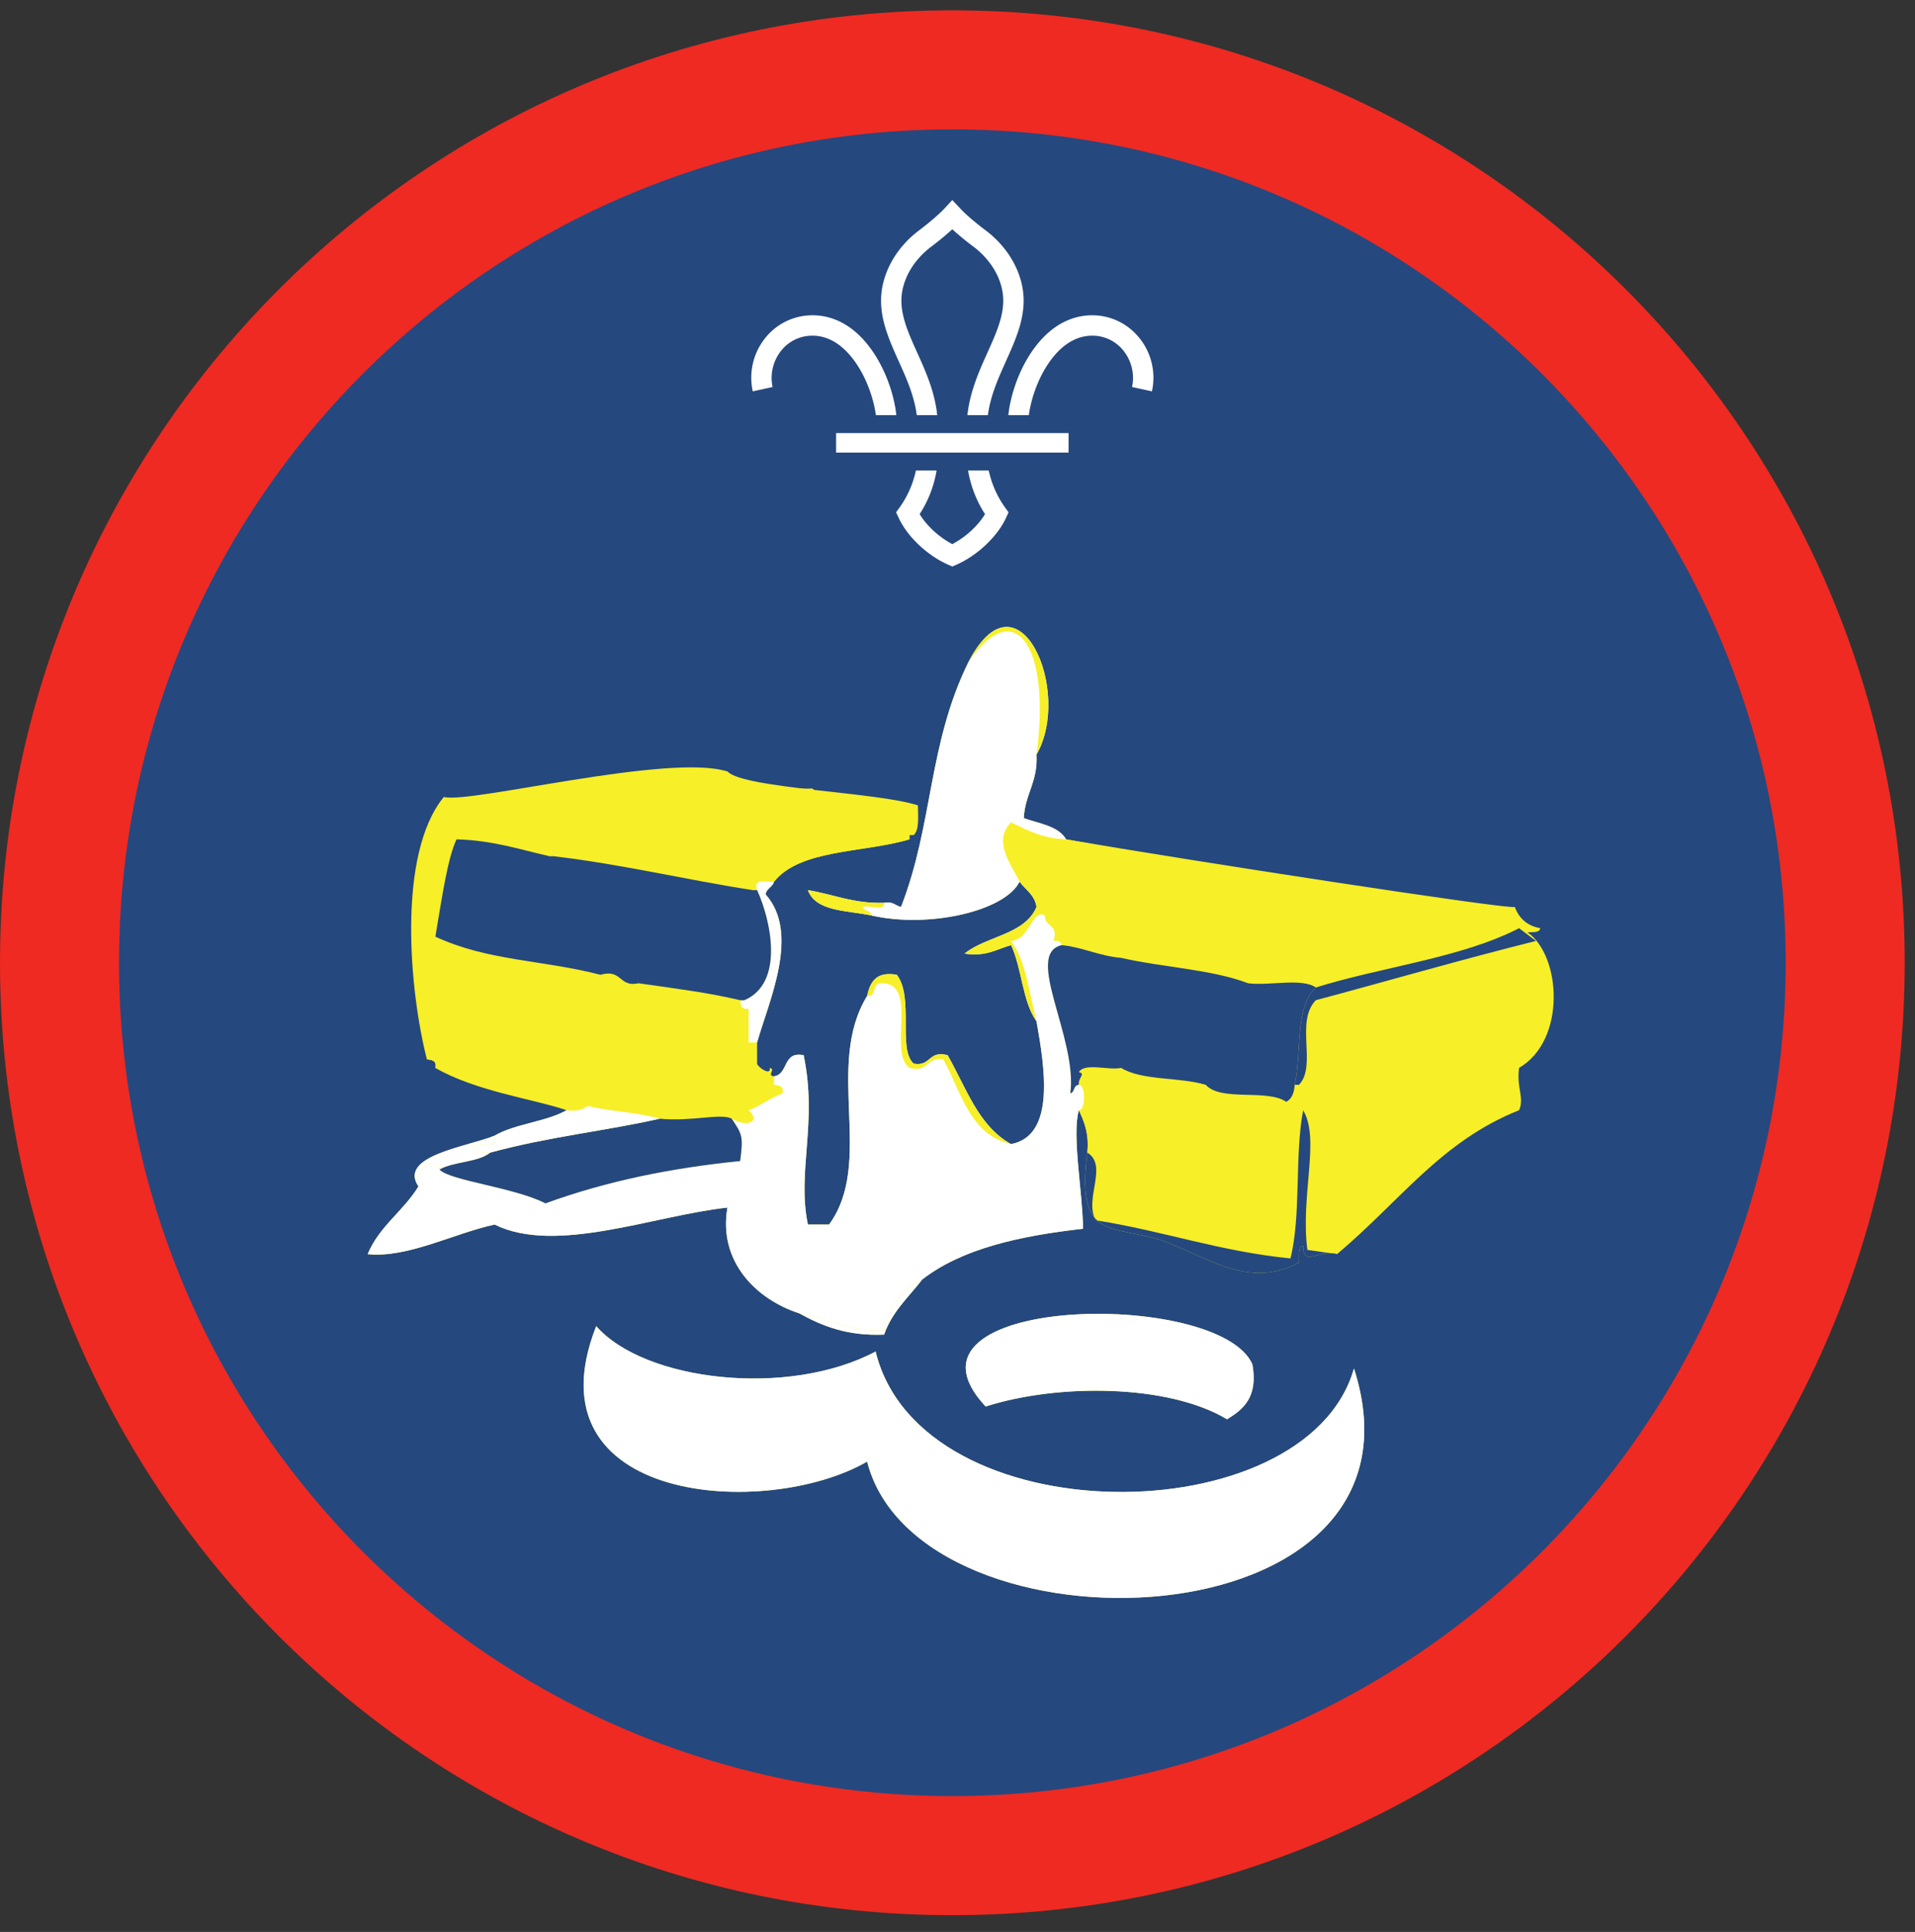 <ns0:svg xmlns:ns0="http://www.w3.org/2000/svg" height="153.333" viewBox="0 0 152 153.333" width="152"><ns0:rect x="0" y="0" width="152" height="153.333" fill="#333333" stroke="none"/><ns0:path d="M75.588.82C33.844.82 0 34.664 0 76.408c0 41.75 33.844 75.595 75.588 75.595 41.75 0 75.595-33.844 75.595-75.595C151.183 34.664 117.339.82 75.588.82" fill="#ee2a22" fill-rule="evenodd" /><ns0:path d="M141.735 76.408c0 36.532-29.615 66.141-66.142 66.141-36.53 0-66.145-29.609-66.145-66.141 0-36.525 29.615-66.14 66.145-66.14 36.527 0 66.142 29.615 66.142 66.14" fill="#25487f" fill-rule="evenodd" /><ns0:path d="M42.62 63.252c4.177-.224 10.916-2.724 15.12-2.016 1.328 1.36 3.91 1.47 6.724 1.344 1.77 1.48 5.979.516 7.724 2.016v2.021c-3.615 1.083-8.652.755-10.75 3.359-.6.073-1.683-.339-1.345.672h-.338c-5.339-.823-10.286-2.036-15.791-2.688h-.333c-2.376-.541-4.558-1.27-7.396-1.343-.714 1.552-1.12 4.422-1.678 7.724 4.178 1.943 8.479 1.828 13.104 3.026 1.73-.5 1.443 1.021 3.022.672 3.812.546 5.322.718 8.066 1.344.037.405.1.792.672.672v2.681c-.066 1.636-.077 3.215.672 4.037.626-.046 1.12-.224 1.344-.671.412.035.798.098.672.671-.973.37-1.713.974-2.688 1.344 1.022.906-.114 1.38-1.342.671-.86-.463-3.23.256-5.715 0-1.728-.51-3.905-.572-5.713-1.01-2.886-1.125-7.682-1.9-12.094-3.02.12-.574-.265-.637-.672-.678.246-8.27-1.385-11.905.672-19.145 2.126-.896 5.318-.73 7.39-1.683h.673M80.927 69.976c-.64-1.339-2.167-3.203-.676-4.708 1.285.62 2.514 1.297 4.369 1.35 9.921 1.707 18.51 4.16 30.244 5.368 1.245 1.214 4.688.24 5.71 1.683-4.58 2.364-10.84 3.052-16.131 4.703-1.126-.776-3.688-.115-5.375-.333-2.923-1.11-6.808-1.26-10.078-2.016-1.755-.151-2.985-.828-4.704-1.011-.078-.26-.28-.39-.671-.333.464-1.364-.73-1.062-.678-2.02 0-1.563-.833-2.298-2.01-2.683M102.765 86.102h.333c1.465-1.49-.327-5.006 1.345-6.72 4.984-1.327 11.588-3.234 17.474-4.703 1.02 5.829-1.797 7.833-2.015 12.428-5.642 3.765-9.954 8.864-16.131 12.093-.563-4.355 1.032-8.77-.334-11.083-.688 3.567-.15 8.359-1.01 11.76-5.61-.552-10.124-2.193-15.454-3.026-.957-1.698 1.017-4.323-.67-5.375.15-1.495-.24-2.448-.672-3.359.552.052.552-2.073 0-2.015-.074-.58.572-.87 0-1.011.462-.766 2.338-.126 3.359-.334 1.66 1.027 4.66.714 6.718 1.345 1.224 1.349 4.844.3 6.385 1.343.448-.224.626-.718.672-1.343" fill="#f7ef27" fill-rule="evenodd" /><ns0:path d="M76.89 52.503c3.943-7.548 8.271 2.338 5.38 7.39 1.151-8.276-1.577-12.876-5.38-7.39M69.167 72.659c-1.943-.412-4.412-.292-5.042-2.011 2.02.328 3.62 1.084 6.047 1.005.057.73-1.193.151-1.677.333.084.37.666.235.672.673M80.927 69.976c1.177.385 2.01 1.12 2.01 2.683-1.01-.594-1.234 1.984-2.686 2.02 1.192 1.609 1.442 4.157 2.02 6.38-1.126-1.567-1.156-4.218-2.02-6.047-1.142.313-1.97.943-3.694.672 1.735-1.4 4.776-1.49 5.714-3.698-.14-.978-.88-1.36-1.344-2.01M68.828 79.044c.235-1.104.713-1.97 2.355-1.677 1.39 1.802.046 5.942 1.344 7.052 1.369.25 1.156-1.083 2.687-.672 1.469 2.562 2.437 5.625 5.037 7.057-3.287-.744-3.939-4.125-5.376-6.724-1.37-.25-1.156 1.084-2.687.677-1.756-1.27.843-6.89-2.35-6.718-.635.036-.234 1.109-1.01 1.005" fill="#fff" fill-rule="evenodd" /><ns0:path d="M47.323 105.252c-5.552 14.125 13.516 15.36 21.505 10.75 4.079 16.026 45.77 14.813 38.641-7.39-3.772 13.25-34.39 13.328-37.969-1.344-6.912 3.677-18.333 2.37-22.177-2.016zm52.084 3.027c-2.688-6.058-29.434-5.475-21.172 3.353 5.686-1.828 14.5-1.796 19.156 1.01 1.333-.797 2.473-1.78 2.016-4.363zm-64.85-23.522c3.224 1.864 7.818 2.47 10.416 3.36-1.65.927-4.082 1.067-5.713 2.015-2.12.885-7.692 1.584-6.046 4.032-1.187 1.953-3.116 3.161-4.031 5.375 3.166.328 6.833-1.651 10.077-2.35 4.855 2.396 12.573-.697 18.48-1.348-.745 4.25 2.244 7.28 5.713 8.4 1.802 1 3.792 1.808 6.719 1.683.64-1.828 1.953-2.973 3.025-4.37 3.147-2.452 7.735-3.463 12.767-4.031-.027-2.859-.896-7.432-.333-9.406.432.911.822 1.864.672 3.359-.82 6.417 1.405 5.855 5.036 6.719 3.552.844 7.364 4.417 11.76 2.015.057-.5-.12-1.24.338-1.343-.025 1.75 1.24.254 2.688.672 5.026-4.224 8.244-8.948 14.448-11.422.443-.985-.213-1.734 0-3.36 3.766-2.188 3.344-8.912.672-10.754.395-.048.952.062 1.01-.334-1.047-.188-1.682-.786-2.02-1.683-.647.193-25.694-3.66-35.615-5.369-.615-1.068-2.12-1.24-3.36-1.682.1-1.918 1.136-2.896 1.01-5.042 2.891-5.052-1.437-14.938-5.38-7.39-3.25 6.588-2.792 12.858-5.374 19.483-.453-.103-.641-.474-1.344-.333-2.427.079-4.027-.677-6.047-1.005.63 1.719 3.099 1.599 5.042 2.01 4.49 1.037 10.582-.317 11.76-2.682.464.65 1.204 1.032 1.344 2.01-.938 2.209-3.979 2.298-5.714 3.698 1.724.27 2.552-.359 3.694-.672.864 1.83.894 4.48 2.02 6.048.65 3.63 1.532 9.077-2.02 9.744-2.6-1.432-3.568-4.495-5.037-7.057-1.531-.411-1.318.922-2.687.672-1.298-1.11.046-5.25-1.344-7.052-1.642-.292-2.12.573-2.355 1.677-3.412 5.568.604 13.166-3.021 18.146h-1.682c-.88-4.193.787-8.073-.339-13.443-1.682-.34-1.182 1.505-2.349 1.677-.63-.079.188-.552-.339-.667.105.683-.967-.073-1.005-.338v-1.683c.96-3.359 3.428-8.661.672-11.755.079-.478.552-.567.672-1.005 2.099-2.604 7.136-2.276 10.751-3.359v-.338h.339c.457-.434.333-1.464.333-2.355-3.177-1.063-13.792-1.328-15.12-2.688-4.563-1.495-20.552 2.59-22.51 2.016-3.74 4.546-2.725 15.458-1.345 20.828.407.041.792.104.672.677" fill="#f7ef27" fill-rule="evenodd" /><ns0:path d="M39.26 90.132c.344 1.125-1.046.521-1.681.672.082.59.582.765 1.348.672-.99.803-2.886.699-4.036 1.344-.246-1.23-2.063-.079-1.677 1.344-1.646-2.448 3.926-3.147 6.046-4.032" fill="#fff" fill-rule="evenodd" /><ns0:path d="M63.453 104.241c-3.47-1.12-6.458-4.15-5.713-8.4-5.907.651-13.625 3.744-18.48 1.349-3.244.698-6.91 2.677-10.077 2.349.915-2.214 2.844-3.422 4.03-5.375-.385-1.423 1.432-2.573 1.678-1.344.729.87 6.005 1.432 8.401 2.688 4.91-1.792 10.068-2.818 15.457-3.36.261-1.99.158-2.11-.67-3.36 1.228.71 2.364.235 1.342-.67.975-.371 1.715-.975 2.688-1.345.126-.573-.26-.636-.672-.671v-.678c1.167-.172.667-2.016 2.35-1.677 1.125 5.37-.542 9.25.338 13.443h1.682c3.625-4.98-.39-12.578 3.021-18.146.776.104.375-.97 1.01-1.005 3.193-.172.594 5.447 2.35 6.718 1.53.407 1.317-.926 2.687-.677 1.437 2.599 2.089 5.98 5.376 6.724 3.552-.667 2.67-6.114 2.02-9.744-.578-2.224-.828-4.772-2.02-6.381 1.452-.036 1.676-2.614 2.686-2.02-.052.958 1.142.656.678 2.02.39-.058.593.073.671.333-3.051.672 1.245 7.324.673 11.761.364-.083.224-.671.672-.671.552-.058.552 2.067 0 2.015-.563 1.974.306 6.547.333 9.406-5.032.568-9.62 1.579-12.767 4.032-1.613.738-2.634 2.066-3.025 4.03-2.839.151-4.37-1.005-6.719-1.344" fill="#fff" fill-rule="evenodd" /><ns0:path d="M63.453 104.241c2.35.34 3.88 1.495 6.719 1.344.39-1.964 1.412-3.292 3.025-4.03-1.072 1.396-2.385 2.54-3.025 4.369-2.927.125-4.917-.683-6.719-1.683M82.27 59.893c.126 2.146-.91 3.124-1.01 5.042 1.24.442 2.745.614 3.36 1.682-1.855-.052-3.084-.729-4.37-1.349-1.49 1.505.036 3.37.677 4.708-1.178 2.365-7.27 3.719-11.76 2.683-.006-.438-.588-.303-.672-.673.484-.182 1.734.397 1.677-.333.703-.141.89.23 1.344.333 2.582-6.625 2.124-12.895 5.375-19.483 3.802-5.486 6.53-.886 5.38 7.39" fill="#fff" fill-rule="evenodd" /><ns0:path d="M52.364 88.788c2.485.256 4.855-.463 5.715 0 .828 1.25.931 1.37.67 3.36-5.39.542-10.546 1.568-15.457 3.36-2.396-1.256-7.672-1.818-8.401-2.688 1.15-.645 3.046-.541 4.036-1.344 4.693-1.276 9.063-1.697 13.437-2.688" fill="#25487f" fill-rule="evenodd" /><ns0:path d="M59.083 79.383c3.198-1.371 2.105-6.344 1.01-8.735-.338-1.01.746-.599 1.344-.672-.12.438-.593.527-.672 1.005 2.756 3.094.287 8.396-.672 11.755h-.672v-2.681c-.572.12-.635-.267-.672-.672h.334" fill="#fff" fill-rule="evenodd" /><ns0:path d="M60.093 70.648h-.338c-5.339-.823-10.286-2.036-15.791-2.688h-.333c-2.376-.541-4.558-1.27-7.396-1.343-.714 1.552-1.12 4.422-1.678 7.724 4.178 1.943 8.479 1.828 13.104 3.026 1.73-.5 1.443 1.021 3.022.672 3.812.546 5.322.718 8.066 1.344h.334c3.198-1.371 2.105-6.344 1.01-8.735M121.917 74.679c-5.886 1.469-12.49 3.376-17.474 4.704-1.672 1.713.12 5.229-1.345 6.719h-.333c.552-2.585.016-6.257 1.678-7.73 5.292-1.65 11.552-2.339 16.13-4.703l1.344 1.01M106.125 99.539c-1.448-.418-2.713 1.078-2.688-.672-.458.104-.28.843-.339 1.343-4.395 2.402-8.207-1.171-11.76-2.015-3.63-.864-5.854-.302-5.035-6.719 1.687 1.052-.287 3.677.67 5.375 5.33.833 9.844 2.474 15.454 3.026.86-3.401.322-8.193 1.01-11.76 1.366 2.312-.23 6.728.334 11.083l2.354.339" fill="#25487f" fill-rule="evenodd" /><ns0:path d="M99.068 78.039c-2.923-1.11-6.808-1.26-10.078-2.016-1.755-.151-2.985-.828-4.704-1.011-3.051.672 1.245 7.324.673 11.761.364-.083.224-.671.672-.671-.074-.58.572-.87 0-1.011.462-.766 2.338-.126 3.359-.334 1.66 1.027 4.66.714 6.718 1.345 1.224 1.349 4.844.3 6.385 1.343.448-.224.626-.718.672-1.343.552-2.585.016-6.257 1.678-7.73-1.126-.776-3.688-.115-5.375-.333" fill="#25487f" fill-rule="evenodd" /><ns0:path d="M44.973 88.117c.776.104 1.287-.052 1.678-.338 1.808.437 3.985.5 5.713 1.009-4.374.99-8.744 1.412-13.437 2.688-.766.093-1.266-.083-1.348-.672.635-.15 2.025.453 1.68-.672 1.632-.948 4.064-1.088 5.714-2.015M97.39 112.643c-4.655-2.807-13.469-2.839-19.155-1.011-8.262-8.828 18.484-9.41 21.172-3.353.457 2.582-.683 3.566-2.016 4.364" fill="#fff" fill-rule="evenodd" /><ns0:path d="M69.5 107.268c3.579 14.672 34.197 14.593 37.97 1.344 7.128 22.203-34.563 23.416-38.642 7.39-7.99 4.61-27.057 3.375-21.505-10.75 3.844 4.385 15.265 5.693 22.177 2.016" fill="#fff" fill-rule="evenodd" /><ns0:path d="M68.036 28.96c.896 1.365 1.344 2.928 1.485 3.99h1.624c-.135-1.302-.661-3.198-1.754-4.875-1.303-1.995-2.995-3.047-4.896-3.052h-.016a4.788 4.788 0 0 0-3.73 1.792 5.03 5.03 0 0 0-1 4.245l1.574-.344a3.466 3.466 0 0 1 .682-2.885 3.135 3.135 0 0 1 2.474-1.188h.01c1.683 0 2.86 1.26 3.547 2.317M79.776 40.279a7.917 7.917 0 0 1-1.297-2.934h-1.64a9.26 9.26 0 0 0 1.344 3.46c-.552.922-1.547 1.832-2.595 2.379-1.047-.547-2.036-1.457-2.593-2.38a9.065 9.065 0 0 0 1.344-3.459h-1.642a7.83 7.83 0 0 1-1.295 2.934l-.277.38.198.426c.687 1.495 2.265 2.995 3.937 3.735l.328.14h.005l.324-.14c1.671-.74 3.255-2.24 3.943-3.735l.192-.426-.276-.38M83.14 28.96c-.89 1.365-1.337 2.928-1.479 3.99h-1.625c.136-1.302.657-3.198 1.75-4.875 1.302-1.995 3-3.047 4.902-3.052h.01c1.453 0 2.812.656 3.729 1.792a5.012 5.012 0 0 1 1.005 4.245l-1.577-.344a3.467 3.467 0 0 0-.683-2.885 3.127 3.127 0 0 0-2.475-1.188h-.004c-1.688 0-2.865 1.26-3.553 2.317M72.765 32.95h1.626c-.198-1.88-.932-3.51-1.588-4.958-.652-1.443-1.267-2.808-1.256-4.161.016-1.563.906-3.156 2.385-4.266.261-.193.995-.761 1.656-1.37.663.609 1.402 1.177 1.663 1.37 1.478 1.11 2.369 2.703 2.38 4.266.01 1.353-.604 2.718-1.256 4.161-.651 1.448-1.385 3.077-1.589 4.959h1.626c.203-1.553.833-2.943 1.437-4.292.724-1.61 1.406-3.13 1.402-4.844-.022-2.063-1.153-4.136-3.032-5.542-.224-.166-1.375-1.041-2.036-1.761l-.595-.635-.588.635c-.667.72-1.817 1.595-2.036 1.761-1.881 1.406-3.01 3.48-3.032 5.542-.01 1.713.677 3.234 1.396 4.844.61 1.349 1.24 2.74 1.437 4.292M66.364 35.919h18.453v-1.547H66.364z" fill="#fff" /></ns0:svg>